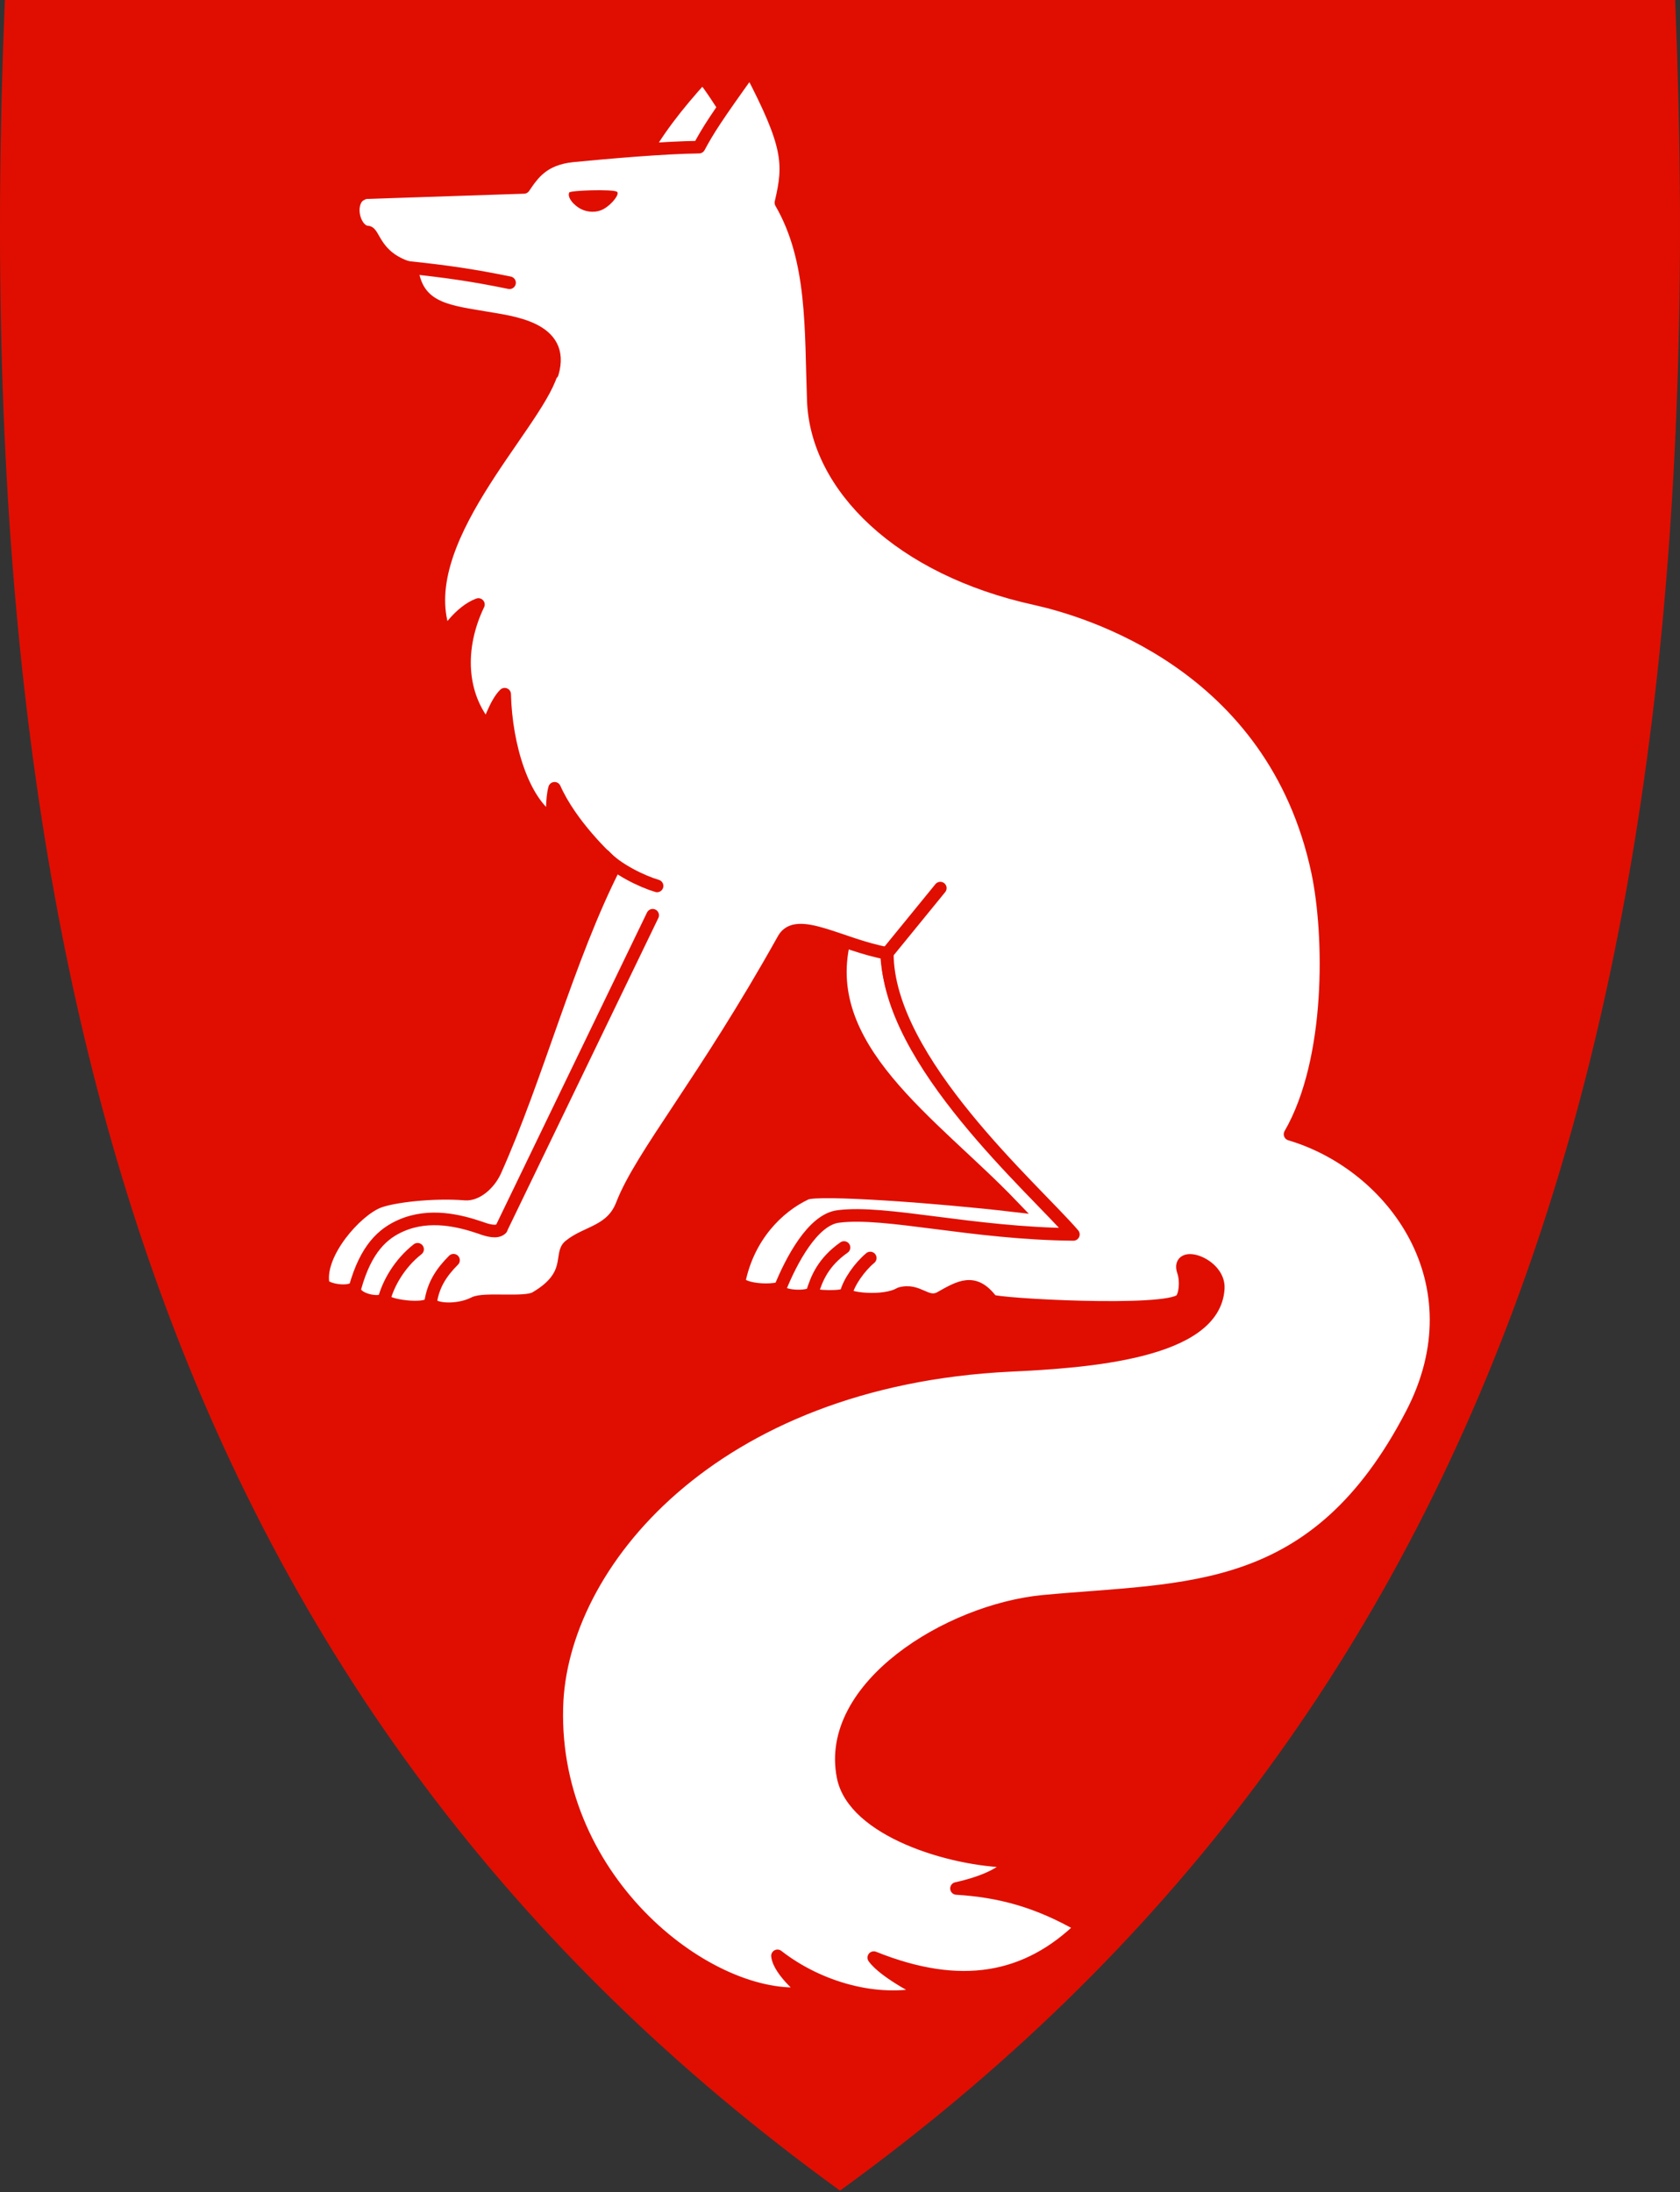 <svg width="400" height="522" viewBox="0 0 400 522" fill="none" xmlns="http://www.w3.org/2000/svg">
<rect x="0" y="0" width="400" height="522" fill="#333333" stroke="none"/>
<g clip-path="url(#clip0)">
<path d="M199.709 521.377C121.895 464.923 68.561 393.622 36.648 303.433C7.709 221.661 -3.902 122.562 1.144 0.482L1.165 0H398.839L398.86 0.482C403.896 122.562 392.284 221.651 363.356 303.433C331.443 393.622 278.109 464.923 200.295 521.377L200.002 521.587L199.709 521.377Z" fill="#E00E00"/>
<path d="M152.489 38.76L164.477 38.237L172.508 25.725C171.565 24.479 169.482 20.93 167.294 18.323C161.252 24.992 156.143 31.452 152.384 38.645L152.489 38.76Z" fill="white" stroke="#E00E00" stroke-width="3"/>
<path d="M187.511 305.579C186.464 307.976 175.628 307.348 176.047 304.846C178.235 294.522 185.009 287.445 191.888 284.209C194.809 282.859 224.094 285.047 240.982 287.026C222.115 267.332 193.971 249.397 201.269 222.928L211.069 225.535C210.964 244.926 228.47 264.515 258.184 294.638C239.317 293.8 215.037 291.926 201.698 293.078C200.348 285.78 183.355 310.28 187.417 305.485L187.511 305.579Z" fill="white" stroke="#E00E00" stroke-width="3"/>
<path d="M119.341 292.554C118.398 293.601 116.106 292.973 114.441 292.345C109.541 290.68 102.348 288.806 95.469 291.821C91.197 293.695 87.135 297.245 84.528 306.626C83.795 309.442 90.988 310.793 91.511 309.128L91.616 309.338C91.511 310.898 101.625 312.154 102.348 310.28L102.557 309.966C102.557 311.84 108.808 312.363 112.881 310.28C115.174 309.034 124.974 310.489 127.476 309.034C136.648 303.715 133.109 298.616 135.601 296.627C139.663 293.287 145.61 293.287 148.112 286.827C152.698 274.943 167.608 257.542 186.569 223.556C189.7 218.028 200.222 225.012 211.268 227.001C211.268 227.001 210.954 227.001 211.268 227.001C211.268 252.642 246.395 283.183 255.567 293.915C231.391 293.706 210.954 288.178 199.594 289.643C193.552 290.376 188.443 300.061 185.731 306.741C184.894 308.825 192.924 309.139 193.448 307.683V308.102C193.343 308.73 200.955 309.044 201.478 307.997V307.893C201.06 309.243 210.545 310.29 214.294 307.997C218.67 306.751 220.544 310.709 223.78 309.044C228.575 306.333 232.009 304.249 236.082 309.673C236.815 310.615 277.878 312.908 281.208 309.463C282.15 308.416 282.558 305.087 281.731 302.689C279.962 297.475 290.38 300.815 290.065 306.751C289.228 322.174 258.383 324.257 240.563 325.095C169.482 328.54 133.423 372.619 132.585 406.5C131.434 448.505 169.482 477.162 191.992 474.555C191.992 474.555 185.532 469.446 185.114 465.697C195.018 473.414 208.881 477.267 220.345 474.555C220.345 474.555 210.755 469.864 208.043 466.116C228.784 474.45 244.521 471.435 257.545 458.714C246.918 452.568 237.851 450.275 227.737 449.647C227.737 449.647 238.678 447.458 240.657 443.187C226.271 442.977 203.237 435.784 200.735 423.074C196.463 401.704 225.748 383.466 248.363 381.277C282.757 378.042 313.194 380.858 336.123 336.664C352.383 305.401 331.747 277.362 307.153 270.064C317.371 252.349 316.848 222.541 313.717 207.632C303.195 157.92 258.268 145.199 246.594 142.592C214.178 135.503 194.38 115.809 193.647 95.382C193.019 78.599 193.856 61.93 185.93 48.267C188.119 38.99 188.014 34.614 178.633 16.689C170.403 28.154 168.623 30.97 166.435 35.033C157.996 35.137 144.961 36.279 136.313 37.116C129.329 37.849 126.932 41.388 124.743 44.623L87.323 45.869C86.695 45.869 85.659 46.393 85.135 46.916C82.842 49.628 84.716 55.146 87.533 55.25C89.093 55.355 89.302 61.292 97.437 63.794C97.437 63.794 98.38 64.946 98.275 65.145C99.94 73.688 107.342 74.212 115.676 75.667C121.613 76.714 134.753 77.96 131.517 88.901H131.308C127.35 101.716 97.542 129.546 105.981 151.125C105.981 151.125 109.426 145.596 113.907 143.932C108.902 154.349 109.53 165.615 116.095 173.216C116.095 173.216 117.969 167.385 120.157 165.291C120.472 177.802 124.639 191.036 131.517 195.308C131.517 195.308 131.308 190.199 132.041 187.697C135.894 196.345 144.343 204.375 146.427 206.145C135.171 228.237 127.979 256.38 117.864 278.891C116.409 282.021 113.383 284.524 110.776 284.314C103.06 283.686 93.375 284.838 90.035 286.188C84.612 288.377 75.859 298.386 76.906 305.474C76.801 307.034 83.146 308.165 84.496 306.49" fill="white"/>
<path d="M119.341 292.554C118.398 293.601 116.106 292.973 114.441 292.345C109.541 290.68 102.348 288.806 95.469 291.821C91.197 293.695 87.135 297.245 84.528 306.626C83.795 309.442 90.988 310.793 91.511 309.128L91.616 309.338C91.511 310.898 101.625 312.154 102.348 310.28L102.557 309.966C102.557 311.84 108.808 312.363 112.881 310.28C115.174 309.034 124.974 310.489 127.476 309.034C136.648 303.715 133.109 298.616 135.601 296.627C139.663 293.287 145.61 293.287 148.112 286.827C152.698 274.943 167.608 257.542 186.569 223.556C189.7 218.028 200.222 225.012 211.268 227.001C211.268 227.001 210.954 227.001 211.268 227.001C211.268 252.642 246.395 283.183 255.567 293.915C231.391 293.706 210.954 288.178 199.594 289.643C193.552 290.376 188.443 300.061 185.731 306.741C184.894 308.825 192.924 309.139 193.448 307.683V308.102C193.343 308.73 200.955 309.044 201.478 307.997V307.893C201.06 309.243 210.545 310.29 214.294 307.997C218.67 306.751 220.544 310.709 223.78 309.044C228.575 306.333 232.009 304.249 236.082 309.673C236.815 310.615 277.878 312.908 281.208 309.463C282.15 308.416 282.558 305.087 281.731 302.689C279.962 297.475 290.38 300.815 290.065 306.751C289.228 322.174 258.383 324.257 240.563 325.095C169.482 328.54 133.423 372.619 132.585 406.5C131.434 448.506 169.482 477.162 191.992 474.555C191.992 474.555 185.532 469.446 185.114 465.697C195.018 473.414 208.881 477.267 220.345 474.555C220.345 474.555 210.755 469.864 208.043 466.116C228.784 474.45 244.521 471.435 257.545 458.714C246.918 452.568 237.851 450.275 227.737 449.647C227.737 449.647 238.678 447.459 240.657 443.187C226.271 442.977 203.237 435.784 200.735 423.074C196.463 401.704 225.748 383.466 248.363 381.277C282.757 378.042 313.194 380.858 336.123 336.664C352.383 305.401 331.747 277.362 307.153 270.064C317.371 252.349 316.848 222.541 313.717 207.632C303.195 157.92 258.268 145.199 246.594 142.592C214.178 135.503 194.38 115.809 193.647 95.382C193.019 78.599 193.856 61.93 185.93 48.267C188.119 38.99 188.014 34.614 178.633 16.689C170.403 28.154 168.623 30.97 166.435 35.033C157.996 35.137 144.961 36.279 136.313 37.116C129.329 37.849 126.932 41.388 124.743 44.623L87.323 45.869C86.695 45.869 85.659 46.393 85.135 46.916C82.842 49.628 84.716 55.146 87.533 55.25C89.093 55.355 89.302 61.292 97.437 63.794C97.437 63.794 98.38 64.946 98.275 65.145C99.94 73.688 107.342 74.212 115.676 75.667C121.613 76.714 134.753 77.96 131.517 88.901H131.308C127.35 101.716 97.542 129.546 105.981 151.125C105.981 151.125 109.426 145.596 113.907 143.932C108.902 154.349 109.53 165.615 116.095 173.216C116.095 173.216 117.969 167.385 120.157 165.291C120.472 177.802 124.639 191.036 131.517 195.308C131.517 195.308 131.308 190.199 132.041 187.697C135.894 196.345 144.343 204.375 146.427 206.145C135.171 228.237 127.979 256.38 117.864 278.891C116.409 282.021 113.383 284.524 110.776 284.314C103.06 283.686 93.375 284.838 90.035 286.188C84.612 288.377 75.859 298.386 76.906 305.474C76.801 307.034 83.146 308.165 84.496 306.49" stroke="#E00E00" stroke-width="3" stroke-linecap="round" stroke-linejoin="round"/>
<path d="M135.496 45.848C135.81 45.325 145.715 45.011 146.856 45.639C147.694 46.058 145.809 48.56 143.83 49.701C142.061 50.748 139.873 50.539 138.407 49.806C136.637 48.968 134.868 46.885 135.59 45.744L135.496 45.848Z" fill="#E00E00"/>
<path d="M91.469 309.359C92.412 305.715 95.05 300.888 99.427 297.454" stroke="#E00E00" stroke-width="3" stroke-linecap="round"/>
<path d="M107.981 300.061C105.06 302.982 103.144 305.945 102.526 310.112" stroke="#E00E00" stroke-width="3" stroke-linecap="round"/>
<path d="M193.406 307.788C194.453 304.343 196.055 300.48 200.955 297.035" stroke="#E00E00" stroke-width="3" stroke-linecap="round"/>
<path d="M207.205 299.538C204.703 301.621 202.075 305.307 201.447 308.018" stroke="#E00E00" stroke-width="3" stroke-linecap="round"/>
<path d="M97.165 63.668C106.274 64.632 112.431 65.501 121.32 67.322" stroke="#E00E00" stroke-width="3" stroke-linecap="round"/>
<path d="M211.477 226.677L223.884 211.464" stroke="#E00E00" stroke-width="3" stroke-linecap="round"/>
<path d="M143.935 203.747C146.856 206.982 152.897 209.893 156.447 210.94" stroke="#E00E00" stroke-width="3" stroke-linecap="round"/>
<path d="M155.4 217.924L119.341 292.554" stroke="#E00E00" stroke-width="3" stroke-linecap="round"/>
</g>
<defs>
<clipPath id="clip0">
<rect width="400" height="521.59" fill="white"/>
</clipPath>
</defs>
</svg>

